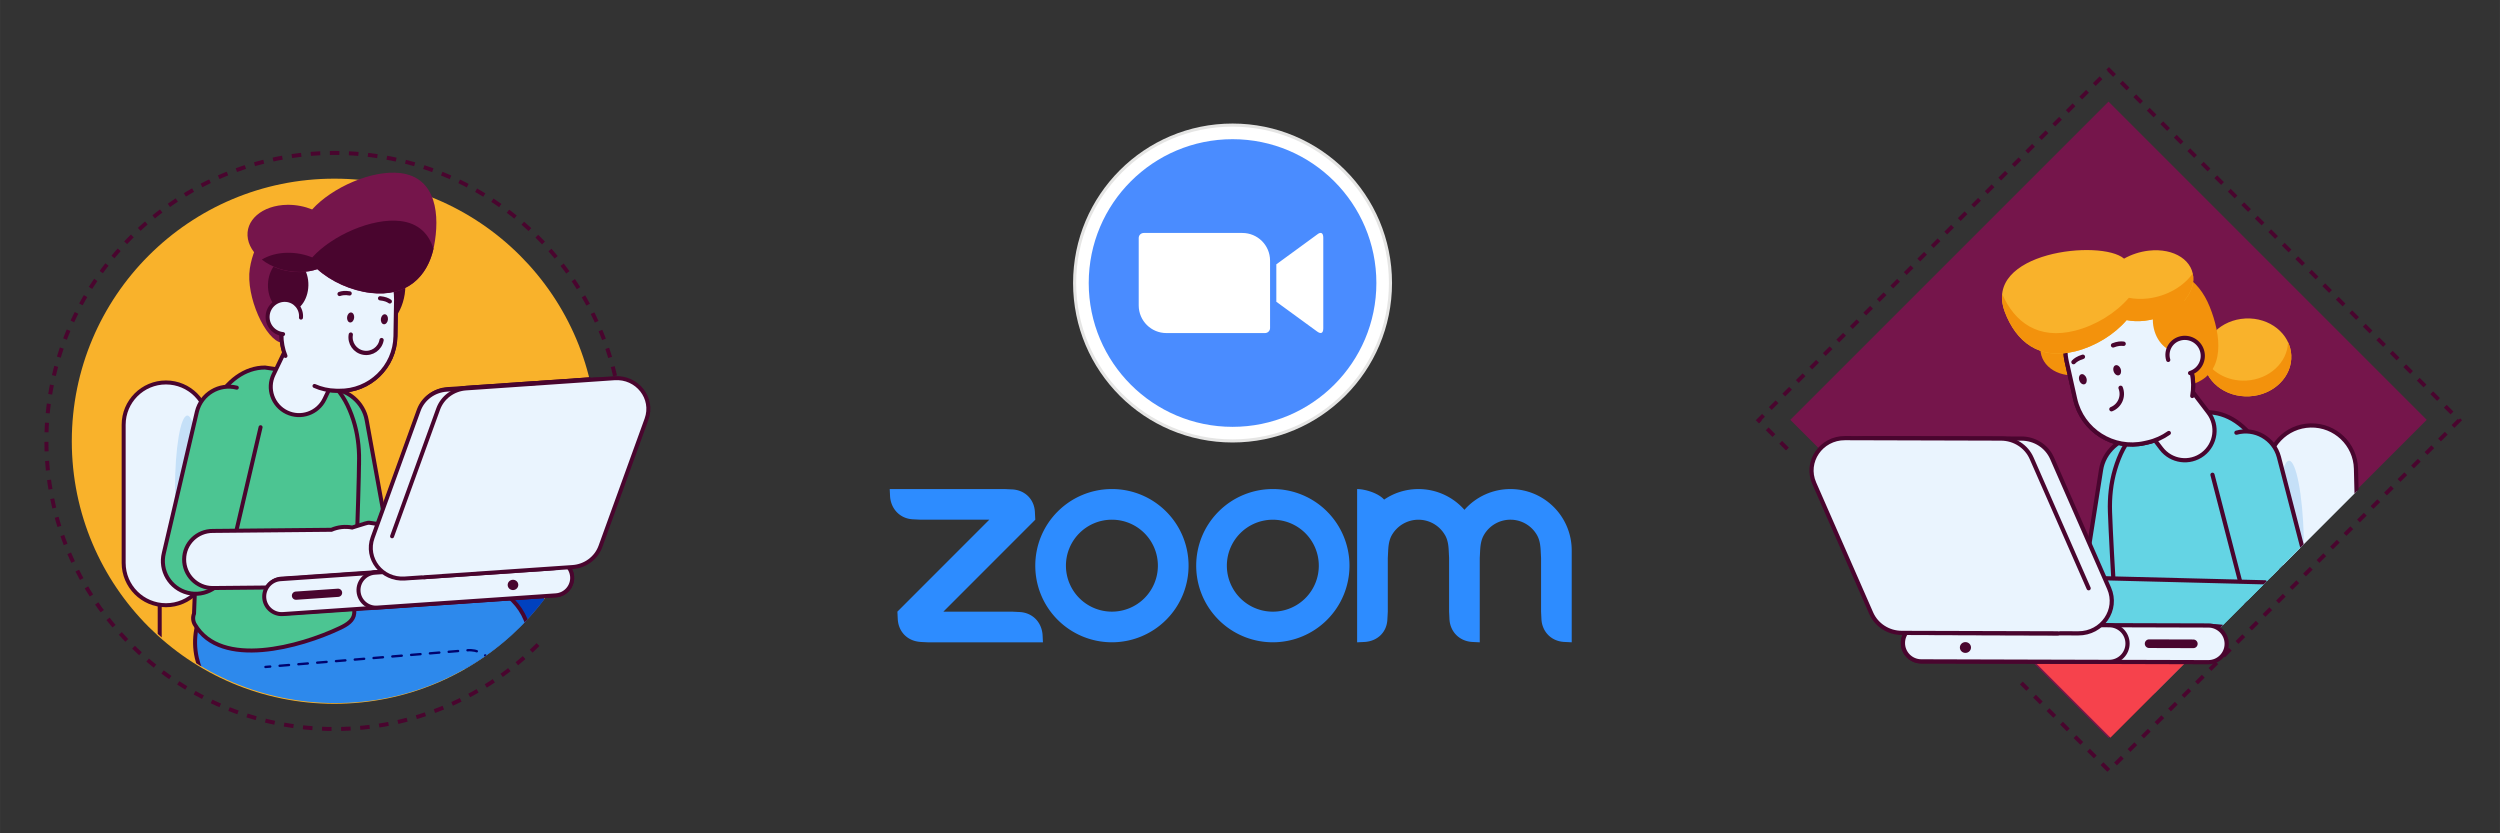 <?xml version="1.0" encoding="UTF-8" standalone="no"?>
<!-- Created with Inkscape (http://www.inkscape.org/) -->

<svg
   xmlns:dc="http://purl.org/dc/elements/1.1/"
   xmlns:cc="http://creativecommons.org/ns#"
   xmlns:rdf="http://www.w3.org/1999/02/22-rdf-syntax-ns#"
   xmlns:svg="http://www.w3.org/2000/svg"
   xmlns="http://www.w3.org/2000/svg"
   xmlns:xlink="http://www.w3.org/1999/xlink"
   xmlns:sodipodi="http://sodipodi.sourceforge.net/DTD/sodipodi-0.dtd"
   xmlns:inkscape="http://www.inkscape.org/namespaces/inkscape"
   width="450"
   height="150"
   viewBox="0 0 119.062 39.688"
   version="1.1"
   id="svg8"
   inkscape:version="0.92.5 (0.92.5+68)"
   sodipodi:docname="chamilo_zoom.svg">
  <rect x="0" y="0" width="119.062" height="39.688" fill="#333333" stroke="none"/>
  <defs
     id="defs2">
    <clipPath
       id="clipPath833"
       clipPathUnits="userSpaceOnUse">
      <path
         inkscape:connector-curvature="0"
         id="path831"
         d="M 0,500 H 500 V 0 H 0 Z" />
    </clipPath>
    <clipPath
       id="clipPath841"
       clipPathUnits="userSpaceOnUse">
      <path
         inkscape:connector-curvature="0"
         id="path839"
         d="M 157.456,362.691 H 372.058 V 148.088 H 157.456 Z" />
    </clipPath>
    <clipPath
       id="clipPath993"
       clipPathUnits="userSpaceOnUse">
      <path
         inkscape:connector-curvature="0"
         id="path991"
         d="M 162.644,404.89 263.393,239.455 364.144,404.89 Z" />
    </clipPath>
    <clipPath
       id="clipPath1151"
       clipPathUnits="userSpaceOnUse">
      <path
         inkscape:connector-curvature="0"
         id="path1149"
         d="M 0,500 H 500 V 0 H 0 Z" />
    </clipPath>
    <clipPath
       id="clipPath1235"
       clipPathUnits="userSpaceOnUse">
      <path
         inkscape:connector-curvature="0"
         id="path1233"
         d="m 294.645,161.428 85.147,-85.147 85.146,85.147 -85.146,85.146 z" />
    </clipPath>
    <clipPath
       id="clipPath1367"
       clipPathUnits="userSpaceOnUse">
      <path
         inkscape:connector-curvature="0"
         id="path1365"
         d="M 0,500 H 500 V 0 H 0 Z" />
    </clipPath>
    <clipPath
       id="clipPath1423"
       clipPathUnits="userSpaceOnUse">
      <path
         inkscape:connector-curvature="0"
         id="path1421"
         d="m 57.455,155.809 c 0,-38.801 31.454,-70.254 70.254,-70.254 v 0 c 38.801,0 70.254,31.453 70.254,70.254 v 0 c 0,38.8 -31.453,70.254 -70.254,70.254 v 0 c -38.8,0 -70.254,-31.454 -70.254,-70.254" />
    </clipPath>
    <clipPath
       id="clipPath1603"
       clipPathUnits="userSpaceOnUse">
      <path
         inkscape:connector-curvature="0"
         id="path1601"
         d="M 0,500 H 500 V 0 H 0 Z" />
    </clipPath>
    <clipPath
       id="clipPath1715"
       clipPathUnits="userSpaceOnUse">
      <path
         inkscape:connector-curvature="0"
         id="path1713"
         d="M 0,500 H 500 V 0 H 0 Z" />
    </clipPath>
    <circle
       r="261.9"
       cy="30.1"
       cx="-395.9"
       id="SVGID_1_" />
    <circle
       r="256.8"
       cy="30.1"
       cx="-395.9"
       id="SVGID_3_" />
    <circle
       r="236.2"
       cy="30.1"
       cx="-395.9"
       id="SVGID_5_" />
    <path
       d="M-324-0.6l66.8-48.8c5.8-4.8,10.3-3.6,10.3,5.1v148.8c0,9.9-5.5,8.7-10.3,5.1L-324,60.9V-0.6z M-550-43.9    V67.1c0.1,25.1,20.6,45.3,45.6,45.2h161.8c4.6,0,8.3-3.7,8.3-8.2V-6.9c-0.1-25.1-20.6-45.3-45.6-45.2h-161.8    C-546.3-52.1-550-48.4-550-43.9z"
       id="SVGID_7_" />
  </defs>
  <sodipodi:namedview
     id="base"
     pagecolor="#ffffff"
     bordercolor="#666666"
     borderopacity="1.0"
     inkscape:pageopacity="0.0"
     inkscape:pageshadow="2"
     inkscape:zoom="1.5564636"
     inkscape:cx="202.92439"
     inkscape:cy="-14.068948"
     inkscape:document-units="mm"
     inkscape:current-layer="layer1"
     showgrid="false"
     units="px"
     inkscape:window-width="1920"
     inkscape:window-height="1016"
     inkscape:window-x="0"
     inkscape:window-y="27"
     inkscape:window-maximized="1" />
  <g
     inkscape:label="Capa 1"
     inkscape:groupmode="layer"
     id="layer1"
     transform="translate(0,-257.312)">
    <g
       id="g3077"
       transform="translate(-17.91,203.621)">
      <g
         transform="matrix(0.178,0,0,-0.178,118.328,88.842)"
         id="g1225">
        <path
           inkscape:connector-curvature="0"
           id="path1227"
           style="fill:#75154b;fill-opacity:1;fill-rule:nonzero;stroke:none"
           d="M 0,0 -85.147,85.146 0,170.293 85.146,85.146 Z" />
      </g>
      <g
         transform="matrix(0.178,0,0,-0.178,50.814,102.403)"
         id="g1229">
        <g
           clip-path="url(#clipPath1235)"
           id="g1231">
          <g
             transform="translate(414.963,62.425)"
             id="g1237">
            <path
               inkscape:connector-curvature="0"
               id="path1239"
               style="fill:none;stroke:#49052e;stroke-width:1.124;stroke-linecap:butt;stroke-linejoin:miter;stroke-miterlimit:10;stroke-dasharray:none;stroke-opacity:1"
               d="M 0,0 5.477,0.131 C 14.859,0.355 22.284,8.144 22.06,17.527 L 21.407,44.768" />
          </g>
          <g
             transform="translate(434.851,97.321)"
             id="g1241">
            <path
               inkscape:connector-curvature="0"
               id="path1243"
               style="fill:#eaf4fe;fill-opacity:1;fill-rule:nonzero;stroke:none"
               d="m 0,0 v 0 c -6.557,-0.157 -11.999,5.031 -12.156,11.588 l -0.928,38.765 c -0.157,6.556 5.03,11.999 11.588,12.155 6.556,0.157 11.998,-5.03 12.155,-11.587 L 11.587,12.156 C 11.744,5.6 6.557,0.157 0,0" />
          </g>
          <g
             transform="translate(434.851,97.321)"
             id="g1245">
            <path
               inkscape:connector-curvature="0"
               id="path1247"
               style="fill:none;stroke:#49052e;stroke-width:1.124;stroke-linecap:butt;stroke-linejoin:miter;stroke-miterlimit:10;stroke-dasharray:none;stroke-opacity:1"
               d="m 0,0 v 0 c -6.557,-0.157 -11.999,5.031 -12.156,11.588 l -0.928,38.765 c -0.157,6.556 5.03,11.999 11.588,12.155 6.556,0.157 11.998,-5.03 12.155,-11.587 L 11.587,12.156 C 11.744,5.6 6.557,0.157 0,0 Z" />
          </g>
          <g
             transform="translate(428.572,109.132)"
             id="g1249">
            <path
               inkscape:connector-curvature="0"
               id="path1251"
               style="fill:#c5e0f8;fill-opacity:1;fill-rule:nonzero;stroke:none"
               d="M 0,0 C 1.91,0.046 3.238,9.321 2.966,20.717 2.693,32.112 0.923,41.313 -0.988,41.267 -2.899,41.222 -4.228,31.946 -3.954,20.551 -3.682,9.155 -1.911,-0.046 0,0" />
          </g>
          <g
             transform="translate(371.115,108.62)"
             id="g1253">
            <path
               inkscape:connector-curvature="0"
               id="path1255"
               style="fill:#64d4e4;fill-opacity:1;fill-rule:nonzero;stroke:none"
               d="m 0,0 6.175,39.297 c 0.714,4.851 5.084,8.824 9.791,8.902 0.173,0.003 0.34,-0.011 0.51,-0.018 1.991,1.819 4.34,3.066 7.083,3.566 0,0 2.513,-76.706 -8.76,-73.455 -1.999,0.576 -3.851,1.397 -4.053,3.396 0,0 -0.267,4.236 -0.622,10.118 C 9.23,-8.502 8.297,-8.683 7.349,-8.698 2.612,-8.775 -0.678,-4.882 0,0" />
          </g>
          <g
             transform="translate(371.115,108.62)"
             id="g1257">
            <path
               inkscape:connector-curvature="0"
               id="path1259"
               style="fill:none;stroke:#49052e;stroke-width:1.124;stroke-linecap:butt;stroke-linejoin:miter;stroke-miterlimit:10;stroke-dasharray:none;stroke-opacity:1"
               d="m 0,0 6.175,39.297 c 0.714,4.851 5.084,8.824 9.791,8.902 0.173,0.003 0.34,-0.011 0.51,-0.018 1.991,1.819 4.34,3.066 7.083,3.566 0,0 2.513,-76.706 -8.76,-73.455 -1.999,0.576 -3.851,1.397 -4.053,3.396 0,0 -0.267,4.236 -0.622,10.118 C 9.23,-8.502 8.297,-8.683 7.349,-8.698 2.612,-8.775 -0.678,-4.882 0,0 Z" />
          </g>
          <g
             transform="translate(379.685,136.717)"
             id="g1261">
            <path
               inkscape:connector-curvature="0"
               id="path1263"
               style="fill:#64d4e4;fill-opacity:1;fill-rule:nonzero;stroke:none"
               d="m 0,0 c -0.128,3.825 0.265,7.657 1.354,11.346 2.346,7.943 6.851,13.33 13.905,13.482 l 10.525,1.808 c 11.033,0.237 21.202,-13.88 19.689,-38.84 l 1.875,-29.738 c 0.423,-0.998 0.365,-2.115 -0.162,-3.065 -7.028,-12.671 -29.411,-6.979 -40.728,-1.936 -2.006,0.894 -3.864,2.008 -4.067,4.032 0,0 -2.055,32.814 -2.391,42.911" />
          </g>
          <g
             transform="translate(379.685,136.717)"
             id="g1265">
            <path
               inkscape:connector-curvature="0"
               id="path1267"
               style="fill:none;stroke:#49052e;stroke-width:1.124;stroke-linecap:butt;stroke-linejoin:miter;stroke-miterlimit:10;stroke-dasharray:none;stroke-opacity:1"
               d="m 0,0 c -0.128,3.825 0.265,7.657 1.354,11.346 2.346,7.943 6.851,13.33 13.905,13.482 l 10.525,1.808 c 11.033,0.237 21.202,-13.88 19.689,-38.84 l 1.875,-29.738 c 0.423,-0.998 0.365,-2.115 -0.162,-3.065 -7.028,-12.671 -29.411,-6.979 -40.728,-1.936 -2.006,0.894 -3.864,2.008 -4.067,4.032 0,0 -2.055,32.814 -2.391,42.911 z" />
          </g>
          <g
             transform="translate(413.511,157.893)"
             id="g1269">
            <path
               inkscape:connector-curvature="0"
               id="path1271"
               style="fill:#64d4e4;fill-opacity:1;fill-rule:nonzero;stroke:#49052e;stroke-width:1.124;stroke-linecap:round;stroke-linejoin:miter;stroke-miterlimit:10;stroke-dasharray:none;stroke-opacity:1"
               d="m 0,0 v 0 c 4.923,1.376 10.023,-1.525 11.356,-6.461 l 10.218,-39.427 c 1.367,-4.892 -1.49,-9.967 -6.383,-11.335 -4.892,-1.367 -9.967,1.491 -11.335,6.383 l -10.259,39.584" />
          </g>
          <g
             transform="translate(421.695,101.834)"
             id="g1273">
            <path
               inkscape:connector-curvature="0"
               id="path1275"
               style="fill:#64d4e4;fill-opacity:1;fill-rule:nonzero;stroke:#49052e;stroke-width:1.124;stroke-linecap:round;stroke-linejoin:miter;stroke-miterlimit:10;stroke-dasharray:none;stroke-opacity:1"
               d="m 0,0 -30.308,-0.435 c -0.884,-0.933 -1.967,-1.71 -3.22,-2.257 -4.492,-1.964 -9.639,-0.322 -12.234,3.649 l -2.74,0.178 -4.881,-1.074 c -1.694,-0.373 -3.37,0.698 -3.743,2.391 -0.372,1.694 0.698,3.369 2.393,3.742 l 3.922,0.864 c 0.569,0.421 0.079,0.632 0.834,0.612 l -0.14,0.408 c -0.239,0.068 -0.46,0.168 -0.668,0.284 l -3.719,-0.651 c -1.549,-0.272 -3.024,0.765 -3.296,2.313 -0.27,1.549 0.765,3.025 2.314,3.295 l 4.227,0.741 c -0.01,1.142 0.799,2.158 1.961,2.361 l 4.636,0.811 c 0.417,0.074 0.823,0.024 1.195,-0.108 0.033,-0.008 0.066,-0.008 0.098,-0.018 l 42.847,-1.085" />
          </g>
          <g
             transform="translate(415.911,188.445)"
             id="g1277">
            <path
               inkscape:connector-curvature="0"
               id="path1279"
               style="fill:#f9b22b;fill-opacity:1;fill-rule:nonzero;stroke:none"
               d="m 0,0 c 6.488,0.336 11.988,-4.054 12.285,-9.802 0.298,-5.749 -4.722,-10.681 -11.21,-11.016 -6.487,-0.336 -11.988,4.052 -12.285,9.801 C -11.507,-5.268 -6.488,-0.335 0,0" />
          </g>
          <g
             transform="translate(401.978,170.934)"
             id="g1281">
            <path
               inkscape:connector-curvature="0"
               id="path1283"
               style="fill:#f3920c;fill-opacity:1;fill-rule:nonzero;stroke:none"
               d="m 0,0 c -6.754,-2.307 -17.545,0.278 -23.581,4.981 -1.687,-1.168 -3.677,-2.044 -5.829,-2.458 -6.224,-1.193 -11.382,1.892 -11.52,6.891 -0.137,4.999 4.797,10.02 11.022,11.213 1.553,0.297 3.038,0.328 4.396,0.131 2.7,3.912 7.13,7.264 11.783,8.853 C -4.917,32.62 1.353,28.169 4.38,20.684 7.406,13.198 8.812,3.009 0,0" />
          </g>
          <g
             transform="translate(416.12,171.833)"
             id="g1285">
            <path
               inkscape:connector-curvature="0"
               id="path1287"
               style="fill:#f3920c;fill-opacity:1;fill-rule:nonzero;stroke:none"
               d="m 0,0 c -5.104,-0.264 -9.586,2.403 -11.415,6.35 -0.007,-0.25 -0.017,-0.5 -0.004,-0.754 0.297,-5.749 5.798,-10.138 12.285,-9.802 6.488,0.335 11.507,5.268 11.21,11.017 -0.062,1.225 -0.375,2.383 -0.87,3.453 C 11.049,4.844 6.202,0.321 0,0" />
          </g>
          <g
             transform="translate(370.358,166.9)"
             id="g1289">
            <path
               inkscape:connector-curvature="0"
               id="path1291"
               style="fill:#eaf4fe;fill-opacity:1;fill-rule:nonzero;stroke:none"
               d="m 0,0 -2.238,9.993 c -1.88,8.391 3.398,16.718 11.79,18.598 l 0.825,0.185 c 8.392,1.88 16.718,-3.399 18.598,-11.79 L 31.214,6.993 C 31.602,5.264 31.669,3.54 31.483,1.872 l 4.196,-5.505 c 2.657,-3.489 1.984,-8.471 -1.503,-11.128 -3.489,-2.658 -8.471,-1.984 -11.128,1.504 l -1.7,2.231 c -0.623,-0.227 -1.26,-0.43 -1.924,-0.578 L 18.599,-11.79 C 10.207,-13.67 1.88,-8.392 0,0" />
          </g>
          <g
             transform="translate(370.358,166.9)"
             id="g1293">
            <path
               inkscape:connector-curvature="0"
               id="path1295"
               style="fill:none;stroke:#49052e;stroke-width:1.124;stroke-linecap:butt;stroke-linejoin:miter;stroke-miterlimit:10;stroke-dasharray:none;stroke-opacity:1"
               d="m 0,0 -2.238,9.993 c -1.88,8.391 3.398,16.718 11.79,18.598 l 0.825,0.185 c 8.392,1.88 16.718,-3.399 18.598,-11.79 L 31.214,6.993 C 31.602,5.264 31.669,3.54 31.483,1.872 l 4.196,-5.505 c 2.657,-3.489 1.984,-8.471 -1.503,-11.128 -3.489,-2.658 -8.471,-1.984 -11.128,1.504 l -1.7,2.231 c -0.623,-0.227 -1.26,-0.43 -1.924,-0.578 L 18.599,-11.79 C 10.207,-13.67 1.88,-8.392 0,0 Z" />
          </g>
          <g
             transform="translate(395.429,157.815)"
             id="g1297">
            <path
               inkscape:connector-curvature="0"
               id="path1299"
               style="fill:#eaf4fe;fill-opacity:1;fill-rule:nonzero;stroke:#49052e;stroke-width:1.124;stroke-linecap:round;stroke-linejoin:miter;stroke-miterlimit:10;stroke-dasharray:none;stroke-opacity:1"
               d="M 0,0 C -1.646,-1.176 -3.549,-2.049 -5.646,-2.519 L -5.853,-2.565 -6.06,-2.611 -6.266,-2.657 -6.472,-2.704 c -2.098,-0.47 -4.192,-0.492 -6.181,-0.131 -1.991,0.362 -3.877,1.107 -5.56,2.175 -1.683,1.066 -3.162,2.454 -4.338,4.099 -1.177,1.646 -2.049,3.549 -2.519,5.647 l -0.56,2.498 -0.559,2.498 -0.56,2.499 -0.56,2.498 c -0.47,2.098 -0.493,4.192 -0.13,6.182 0.361,1.99 1.107,3.876 2.173,5.558 1.067,1.683 2.454,3.162 4.1,4.339 1.645,1.176 3.549,2.049 5.647,2.519 l 0.206,0.046 0.207,0.047 0.207,0.045 0.206,0.046 c 2.097,0.471 4.191,0.493 6.181,0.132 1.991,-0.362 3.876,-1.107 5.559,-2.175 1.683,-1.066 3.162,-2.454 4.339,-4.099 1.176,-1.646 2.049,-3.549 2.518,-5.647 l 0.561,-2.499 0.559,-2.498 0.56,-2.498 0.56,-2.498 c 0.469,-2.098 0.492,-4.191 0.13,-6.182" />
          </g>
          <g
             transform="translate(383.449,204.463)"
             id="g1301">
            <path
               inkscape:connector-curvature="0"
               id="path1303"
               style="fill:#f9b22b;fill-opacity:1;fill-rule:nonzero;stroke:none"
               d="m 0,0 c 1.943,1.09 4.192,1.857 6.575,2.133 6.895,0.797 12.243,-2.757 11.946,-7.937 -0.298,-5.18 -6.129,-10.026 -13.024,-10.823 -1.719,-0.199 -3.342,-0.127 -4.805,0.173 -3.295,-3.857 -8.425,-7.014 -13.642,-8.33 -9.878,-2.493 -15.982,2.67 -18.946,10.507 C -37.979,1.802 -6.161,5.289 0,0" />
          </g>
          <g
             transform="translate(391.414,185.772)"
             id="g1305">
            <path
               inkscape:connector-curvature="0"
               id="path1307"
               style="fill:#f3920c;fill-opacity:1;fill-rule:nonzero;stroke:none"
               d="m 0,0 c 0.943,-4.094 4.186,-6.842 7.24,-6.138 3.056,0.705 4.767,4.595 3.823,8.69 C 10.118,6.646 6.876,9.394 3.821,8.689 0.767,7.984 -0.944,4.095 0,0" />
          </g>
          <g
             transform="translate(395.271,177.365)"
             id="g1309">
            <path
               inkscape:connector-curvature="0"
               id="path1311"
               style="fill:#eaf4fe;fill-opacity:1;fill-rule:nonzero;stroke:#49052e;stroke-width:1.124;stroke-linecap:round;stroke-linejoin:miter;stroke-miterlimit:10;stroke-dasharray:none;stroke-opacity:1"
               d="M 0,0 C -0.739,2.403 0.611,4.95 3.016,5.687 5.558,6.469 8.252,5.042 9.033,2.501 9.815,-0.041 8.389,-2.735 5.848,-3.518" />
          </g>
          <g
             transform="translate(373.373,172.509)"
             id="g1313">
            <path
               inkscape:connector-curvature="0"
               id="path1315"
               style="fill:#49052e;fill-opacity:1;fill-rule:nonzero;stroke:none"
               d="m 0,0 c 0.25,-0.738 0.03,-1.48 -0.49,-1.657 -0.522,-0.177 -1.148,0.278 -1.398,1.016 -0.251,0.739 -0.031,1.481 0.49,1.658 C -0.877,1.193 -0.251,0.738 0,0" />
          </g>
          <g
             transform="translate(369.935,176.784)"
             id="g1317">
            <path
               inkscape:connector-curvature="0"
               id="path1319"
               style="fill:none;stroke:#49052e;stroke-width:1.191;stroke-linecap:round;stroke-linejoin:miter;stroke-miterlimit:10;stroke-dasharray:none;stroke-opacity:1"
               d="M 0,0 C 0.459,0.508 1.214,1.019 2.489,1.414" />
          </g>
          <g
             transform="translate(382.559,174.914)"
             id="g1321">
            <path
               inkscape:connector-curvature="0"
               id="path1323"
               style="fill:#49052e;fill-opacity:1;fill-rule:nonzero;stroke:none"
               d="m 0,0 c 0.25,-0.739 0.031,-1.48 -0.49,-1.657 -0.522,-0.178 -1.147,0.278 -1.398,1.016 -0.251,0.739 -0.031,1.48 0.491,1.657 C -0.877,1.193 -0.251,0.738 0,0" />
          </g>
          <g
             transform="translate(383.321,181.686)"
             id="g1325">
            <path
               inkscape:connector-curvature="0"
               id="path1327"
               style="fill:none;stroke:#49052e;stroke-width:1.191;stroke-linecap:round;stroke-linejoin:miter;stroke-miterlimit:10;stroke-dasharray:none;stroke-opacity:1"
               d="M 0,0 C -0.697,0.097 -1.617,0.051 -2.798,-0.421" />
          </g>
          <g
             transform="translate(382.534,169.887)"
             id="g1329">
            <path
               inkscape:connector-curvature="0"
               id="path1331"
               style="fill:none;stroke:#49052e;stroke-width:1.191;stroke-linecap:round;stroke-linejoin:miter;stroke-miterlimit:10;stroke-dasharray:none;stroke-opacity:1"
               d="M 0,0 C 0.898,-2.251 -0.197,-4.805 -2.449,-5.703" />
          </g>
          <g
             transform="translate(389.812,193.805)"
             id="g1333">
            <path
               inkscape:connector-curvature="0"
               id="path1335"
               style="fill:#f3920c;fill-opacity:1;fill-rule:nonzero;stroke:none"
               d="m 0,0 c -1.815,-0.21 -3.529,-0.134 -5.075,0.183 -3.481,-4.075 -8.9,-7.409 -14.41,-8.799 -9.871,-2.492 -16.17,2.26 -19.473,9.789 -0.153,-1.455 0.038,-3.045 0.699,-4.792 2.965,-7.837 9.069,-13 18.947,-10.507 5.216,1.316 10.347,4.474 13.642,8.33 1.463,-0.3 3.086,-0.372 4.805,-0.173 C 6.029,-5.172 11.86,-0.326 12.158,4.854 12.195,5.5 12.145,6.12 12.014,6.71 9.636,3.276 5.098,0.589 0,0" />
          </g>
          <g
             transform="translate(400.981,103.414)"
             id="g1337">
            <path
               inkscape:connector-curvature="0"
               id="path1339"
               style="fill:#49052e;fill-opacity:1;fill-rule:nonzero;stroke:none"
               d="m 0,0 c -5.664,3.625 -12.582,3.674 -18.135,0.749 l -34.134,15.55 c -7.477,3.525 -16.396,0.321 -19.92,-7.156 -1.864,-3.952 -1.832,-8.298 -0.299,-12.046 l 2.092,-41.161 c 0.024,-0.879 0.172,-1.725 0.419,-2.528 -0.294,-0.291 -0.567,-0.609 -0.788,-0.984 l -11.937,-20.345 -1.468,-1.001 c -2.597,-1.769 -3.267,-5.308 -1.498,-7.904 l 0.179,-0.262 2.399,1.635 27.513,16.519 c 2.626,1.578 2.673,5.339 0.881,8.092 1.871,1.671 3.081,4.074 3.15,6.78 l 3.002,25.771 31.177,-14.203 c 4.254,-2.005 8.971,-1.827 12.899,0.071 3.959,1.204 7.53,3.759 9.935,7.517 C 10.835,-16.519 8.387,-5.367 0,0" />
          </g>
          <g
             transform="translate(329.789,40.79)"
             id="g1341">
            <path
               inkscape:connector-curvature="0"
               id="path1343"
               style="fill:#ec2e27;fill-opacity:1;fill-rule:nonzero;stroke:none"
               d="m 0,0 -38.727,-17.875 c -0.952,-0.505 -1.604,-2.084 -1.605,-3.887 l 42.75,-0.611 c 5.397,-0.077 8.146,8.22 4.391,13.252 z" />
          </g>
          <g
             transform="translate(289.457,19.028)"
             id="g1345">
            <path
               inkscape:connector-curvature="0"
               id="path1347"
               style="fill:none;stroke:#000763;stroke-width:1.393;stroke-linecap:round;stroke-linejoin:miter;stroke-miterlimit:10;stroke-dasharray:none;stroke-opacity:1"
               d="m 0,0 42.75,-0.611 c 5.397,-0.077 8.146,8.219 4.391,13.252" />
          </g>
          <g
             transform="translate(313.015,27.725)"
             id="g1349">
            <path
               inkscape:connector-curvature="0"
               id="path1351"
               style="fill:none;stroke:#000763;stroke-width:1.281;stroke-linecap:round;stroke-linejoin:round;stroke-miterlimit:10;stroke-dasharray:none;stroke-opacity:1"
               d="m 0,0 -4.852,4.729 1.811,-8.1 -4.465,5.229" />
          </g>
          <g
             transform="translate(410.892,105.747)"
             id="g1353">
            <path
               inkscape:connector-curvature="0"
               id="path1355"
               style="fill:#f6424c;fill-opacity:1;fill-rule:nonzero;stroke:none"
               d="m 0,0 c -7.285,1.443 -14.418,-1.296 -18.947,-6.543 l -41.366,2.227 c -9.109,0.61 -16.988,-6.281 -17.597,-15.39 -0.013,-0.194 -0.003,-0.384 -0.01,-0.577 l -16.598,-43.556 c -2.099,-5.127 0.183,-11.001 5.195,-13.364 5.201,-2.452 11.406,-0.225 13.858,4.976 l 20.27,34.53 50.439,-2.715 c 5.183,-0.347 9.961,1.738 13.235,5.273 3.585,2.834 6.226,6.901 7.184,11.735 C 17.801,-12.616 10.788,-2.138 0,0" />
          </g>
          <g
             transform="translate(410.892,105.747)"
             id="g1357">
            <path
               inkscape:connector-curvature="0"
               id="path1359"
               style="fill:none;stroke:#49052e;stroke-width:1.124;stroke-linecap:butt;stroke-linejoin:miter;stroke-miterlimit:10;stroke-dasharray:none;stroke-opacity:1"
               d="m 0,0 c -7.285,1.443 -14.418,-1.296 -18.947,-6.543 l -41.366,2.227 c -9.109,0.61 -16.988,-6.281 -17.597,-15.39 -0.013,-0.194 -0.003,-0.384 -0.01,-0.577 l -16.598,-43.556 c -2.099,-5.127 0.183,-11.001 5.195,-13.364 5.201,-2.452 11.406,-0.225 13.858,4.976 l 20.27,34.53 50.439,-2.715 c 5.183,-0.347 9.961,1.738 13.235,5.273 3.585,2.834 6.226,6.901 7.184,11.735 C 17.801,-12.616 10.788,-2.138 0,0 Z" />
          </g>
        </g>
      </g>
      <g
         transform="matrix(0.178,0,0,-0.178,103.036,75.077)"
         id="g1369">
        <path
           inkscape:connector-curvature="0"
           id="path1371"
           style="fill:none;stroke:#49052e;stroke-width:1.071;stroke-linecap:butt;stroke-linejoin:miter;stroke-miterlimit:10;stroke-dasharray:2.554;stroke-dashoffset:0;stroke-opacity:1"
           d="M 0,0 -7.711,7.711 15.723,31.145 39.156,54.577 62.589,78.011 86.022,101.444 109.455,78.011 132.889,54.577 156.322,31.145 179.755,7.711 156.322,-15.723 132.889,-39.155 109.455,-62.589 86.022,-86.022 62.589,-62.589" />
      </g>
      <g
         transform="matrix(0.178,0,0,-0.178,109.409,85.189)"
         id="g1373">
        <path
           inkscape:connector-curvature="0"
           id="path1375"
           style="fill:#eaf4fe;fill-opacity:1;fill-rule:nonzero;stroke:none"
           d="m 0,0 76.803,-0.216 c 2.711,-0.008 4.915,2.184 4.923,4.896 0.007,2.711 -2.185,4.915 -4.896,4.923 L 0.028,9.818 C -2.684,9.826 -4.888,7.634 -4.896,4.923 -4.903,2.211 -2.711,0.007 0,0" />
      </g>
      <g
         transform="matrix(0.178,0,0,-0.178,109.409,85.189)"
         id="g1377">
        <path
           inkscape:connector-curvature="0"
           id="path1379"
           style="fill:none;stroke:#49052e;stroke-width:1.124;stroke-linecap:butt;stroke-linejoin:miter;stroke-miterlimit:10;stroke-dasharray:none;stroke-opacity:1"
           d="m 0,0 76.803,-0.216 c 2.711,-0.008 4.915,2.184 4.923,4.896 0.007,2.711 -2.185,4.915 -4.896,4.923 L 0.028,9.818 C -2.684,9.826 -4.888,7.634 -4.896,4.923 -4.903,2.211 -2.711,0.007 0,0 Z" />
      </g>
      <g
         transform="matrix(0.178,0,0,-0.178,109.409,85.189)"
         id="g1381">
        <path
           inkscape:connector-curvature="0"
           id="path1383"
           style="fill:#eaf4fe;fill-opacity:1;fill-rule:nonzero;stroke:none"
           d="m 0,0 50.274,-0.142 c 2.712,-0.007 4.916,2.185 4.924,4.896 0.007,2.711 -2.184,4.916 -4.895,4.923 L 0.028,9.818 C -2.684,9.826 -4.888,7.634 -4.896,4.923 -4.903,2.211 -2.711,0.007 0,0" />
      </g>
      <g
         transform="matrix(0.178,0,0,-0.178,109.409,85.189)"
         id="g1385">
        <path
           inkscape:connector-curvature="0"
           id="path1387"
           style="fill:none;stroke:#49052e;stroke-width:1.124;stroke-linecap:butt;stroke-linejoin:miter;stroke-miterlimit:10;stroke-dasharray:none;stroke-opacity:1"
           d="m 0,0 50.274,-0.142 c 2.712,-0.007 4.916,2.185 4.924,4.896 0.007,2.711 -2.184,4.916 -4.895,4.923 L 0.028,9.818 C -2.684,9.826 -4.888,7.634 -4.896,4.923 -4.903,2.211 -2.711,0.007 0,0 Z" />
      </g>
      <g
         transform="matrix(0.178,0,0,-0.178,120.261,84.553)"
         id="g1389">
        <path
           inkscape:connector-curvature="0"
           id="path1391"
           style="fill:#49052e;fill-opacity:1;fill-rule:nonzero;stroke:none"
           d="m 0,0 11.833,-0.033 c 0.638,-0.002 1.156,0.513 1.158,1.152 0.002,0.638 -0.513,1.156 -1.152,1.158 L 0.007,2.311 C -0.632,2.313 -1.15,1.797 -1.152,1.159 -1.154,0.521 -0.638,0.002 0,0" />
      </g>
      <g
         transform="matrix(0.178,0,0,-0.178,109.457,83.834)"
         id="g1393">
        <path
           inkscape:connector-curvature="0"
           id="path1395"
           style="fill:#eaf4fe;fill-opacity:1;fill-rule:nonzero;stroke:none"
           d="m 0,0 41.767,-0.117 c 6.404,-0.019 10.739,6.334 8.228,12.059 L 34.741,46.73 c -1.397,3.188 -4.615,5.26 -8.18,5.27 l -41.766,0.117 c -6.404,0.018 -10.739,-6.335 -8.229,-12.059 L -8.18,5.27 C -6.782,2.082 -3.565,0.01 0,0" />
      </g>
      <g
         transform="matrix(0.178,0,0,-0.178,109.457,83.834)"
         id="g1397">
        <path
           inkscape:connector-curvature="0"
           id="path1399"
           style="fill:none;stroke:#49052e;stroke-width:1.124;stroke-linecap:butt;stroke-linejoin:miter;stroke-miterlimit:10;stroke-dasharray:none;stroke-opacity:1"
           d="m 0,0 41.767,-0.117 c 6.404,-0.019 10.739,6.334 8.228,12.059 L 34.741,46.73 c -1.397,3.188 -4.615,5.26 -8.18,5.27 l -41.766,0.117 c -6.404,0.018 -10.739,-6.335 -8.229,-12.059 L -8.18,5.27 C -6.782,2.082 -3.565,0.01 0,0 Z" />
      </g>
      <g
         transform="matrix(0.178,0,0,-0.178,117.382,81.708)"
         id="g1401">
        <path
           inkscape:connector-curvature="0"
           id="path1403"
           style="fill:#eaf4fe;fill-opacity:1;fill-rule:nonzero;stroke:#49052e;stroke-width:1.124;stroke-linecap:round;stroke-linejoin:miter;stroke-miterlimit:10;stroke-dasharray:none;stroke-opacity:1"
           d="m 0,0 -15.254,34.788 c -1.397,3.188 -4.614,5.26 -8.18,5.271 L -65.2,40.176 c -6.404,0.017 -10.739,-6.335 -8.229,-12.061 l 15.254,-34.787 c 1.399,-3.187 4.615,-5.26 8.181,-5.27 l 41.765,-0.118" />
      </g>
      <g
         transform="matrix(0.178,0,0,-0.178,111.249,84.528)"
         id="g1405">
        <path
           inkscape:connector-curvature="0"
           id="path1407"
           style="fill:#49052e;fill-opacity:1;fill-rule:nonzero;stroke:none"
           d="M 0,0 C -0.003,-0.799 0.662,-1.449 1.484,-1.451 2.307,-1.453 2.975,-0.808 2.978,-0.009 2.979,0.79 2.314,1.439 1.492,1.441 0.67,1.444 0.002,0.799 0,0" />
      </g>
    </g>
    <g
       id="g3193"
       transform="translate(-57.576,203.621)">
      <g
         transform="matrix(0.178,0,0,-0.178,83.199,84.388)"
         id="g1409">
        <path
           inkscape:connector-curvature="0"
           id="path1411"
           style="fill:none;stroke:#49052e;stroke-width:1.071;stroke-linecap:butt;stroke-linejoin:miter;stroke-miterlimit:10;stroke-dasharray:2.554;stroke-dashoffset:0;stroke-opacity:1"
           d="m 0,0 c -13.955,-13.955 -33.222,-22.598 -54.47,-22.598 -21.248,0 -40.514,8.643 -54.469,22.598 -13.955,13.955 -22.598,33.222 -22.598,54.47 0,21.247 8.643,40.513 22.598,54.468 13.955,13.956 33.221,22.598 54.469,22.598 21.248,0 40.515,-8.642 54.47,-22.598 C 13.955,94.983 22.598,75.717 22.598,54.47" />
      </g>
      <g
         transform="matrix(0.178,0,0,-0.178,86.005,74.705)"
         id="g1413">
        <path
           inkscape:connector-curvature="0"
           id="path1415"
           style="fill:#f9b22b;fill-opacity:1;fill-rule:nonzero;stroke:none"
           d="m 0,0 c 0,-38.801 -31.453,-70.254 -70.254,-70.254 -38.8,0 -70.254,31.453 -70.254,70.254 0,38.8 31.454,70.254 70.254,70.254 C -31.453,70.254 0,38.8 0,0" />
      </g>
      <g
         transform="matrix(0.178,0,0,-0.178,50.814,102.403)"
         id="g1417">
        <g
           clip-path="url(#clipPath1423)"
           id="g1419">
          <g
             transform="translate(102.137,78.928)"
             id="g1425">
            <path
               inkscape:connector-curvature="0"
               id="path1427"
               style="fill:none;stroke:#49052e;stroke-width:1.071;stroke-linecap:butt;stroke-linejoin:miter;stroke-miterlimit:10;stroke-dasharray:none;stroke-opacity:1"
               d="m 0,0 h -5.222 c -8.947,0 -16.2,7.253 -16.2,16.2 v 25.975" />
          </g>
          <g
             transform="translate(82.389,111.731)"
             id="g1429">
            <path
               inkscape:connector-curvature="0"
               id="path1431"
               style="fill:#eaf4fe;fill-opacity:1;fill-rule:nonzero;stroke:none"
               d="m 0,0 v 0 c 6.252,0 11.32,5.068 11.32,11.319 v 36.964 c 0,6.252 -5.068,11.32 -11.32,11.32 -6.252,0 -11.32,-5.068 -11.32,-11.32 V 11.319 C -11.32,5.068 -6.252,0 0,0" />
          </g>
          <g
             transform="translate(82.389,111.731)"
             id="g1433">
            <path
               inkscape:connector-curvature="0"
               id="path1435"
               style="fill:none;stroke:#49052e;stroke-width:1.071;stroke-linecap:butt;stroke-linejoin:miter;stroke-miterlimit:10;stroke-dasharray:none;stroke-opacity:1"
               d="m 0,0 v 0 c 6.252,0 11.32,5.068 11.32,11.319 v 36.964 c 0,6.252 -5.068,11.32 -11.32,11.32 -6.252,0 -11.32,-5.068 -11.32,-11.32 V 11.319 C -11.32,5.068 -6.252,0 0,0 Z" />
          </g>
          <g
             transform="translate(88.103,123.129)"
             id="g1437">
            <path
               inkscape:connector-curvature="0"
               id="path1439"
               style="fill:#c5e0f8;fill-opacity:1;fill-rule:nonzero;stroke:none"
               d="m 0,0 c -1.822,0 -3.3,8.809 -3.3,19.674 0,10.866 1.478,19.675 3.3,19.675 1.822,0 3.299,-8.809 3.299,-19.675 C 3.299,8.809 1.822,0 0,0" />
          </g>
          <g
             transform="translate(183.114,128.669)"
             id="g1441">
            <path
               inkscape:connector-curvature="0"
               id="path1443"
               style="fill:#0041bf;fill-opacity:1;fill-rule:nonzero;stroke:none"
               d="M 0,0 H -0.001 C -3.53,7.045 -12.104,9.895 -19.148,6.365 L -51.322,-9.232 c -5.359,2.661 -11.951,2.456 -17.266,-1.127 -7.87,-5.308 -9.948,-15.99 -4.641,-23.861 2.378,-3.526 5.838,-5.88 9.639,-6.936 3.787,-1.72 8.286,-1.782 12.295,0.226 l 29.386,14.247 3.449,-24.491 c 0.246,-4.957 4.465,-8.775 9.422,-8.529 4.776,0.237 8.53,4.174 8.541,8.956 l 1.056,39.274 C 1.934,-7.866 1.864,-3.723 0,0" />
          </g>
          <g
             transform="translate(183.799,60.254)"
             id="g1445">
            <path
               inkscape:connector-curvature="0"
               id="path1447"
               style="fill:#ec2e27;fill-opacity:1;fill-rule:nonzero;stroke:none"
               d="m 0,0 37.313,-16.151 c 0.919,-0.459 1.578,-1.95 1.62,-3.667 l -40.726,-1.559 c -5.143,-0.196 -7.951,7.648 -4.486,12.528 z" />
          </g>
          <g
             transform="translate(222.731,40.435)"
             id="g1449">
            <path
               inkscape:connector-curvature="0"
               id="path1451"
               style="fill:none;stroke:#000763;stroke-width:1.328;stroke-linecap:round;stroke-linejoin:miter;stroke-miterlimit:10;stroke-dasharray:none;stroke-opacity:1"
               d="m 0,0 -40.726,-1.559 c -5.142,-0.196 -7.951,7.648 -4.486,12.529" />
          </g>
          <g
             transform="translate(210.589,40.492)"
             id="g1453">
            <path
               inkscape:connector-curvature="0"
               id="path1455"
               style="fill:#000763;fill-opacity:1;fill-rule:nonzero;stroke:none"
               d="m 0,0 12.225,-0.253 0.009,0.469 C 12.312,3.93 9.362,7.004 5.648,7.08 2.611,7.143 0.098,4.731 0.035,1.694 Z" />
          </g>
          <g
             transform="translate(200.083,48.185)"
             id="g1457">
            <path
               inkscape:connector-curvature="0"
               id="path1459"
               style="fill:none;stroke:#000763;stroke-width:1.221;stroke-linecap:round;stroke-linejoin:round;stroke-miterlimit:10;stroke-dasharray:none;stroke-opacity:1"
               d="M 0,0 4.516,4.618 2.975,-3.143 7.11,1.943" />
          </g>
          <g
             transform="translate(196.558,61.625)"
             id="g1461">
            <path
               inkscape:connector-curvature="0"
               id="path1463"
               style="fill:#2d89ec;fill-opacity:1;fill-rule:nonzero;stroke:none"
               d="m 0,0 -16.811,41.13 c -0.01,0.183 -0.005,0.364 -0.022,0.549 -0.788,8.667 -8.454,15.053 -17.121,14.265 l -39.369,-3.066 c -4.437,4.897 -11.297,7.345 -18.206,5.803 -10.233,-2.284 -16.676,-12.429 -14.393,-22.66 1.024,-4.586 3.633,-8.401 7.114,-11.02 3.201,-3.294 7.802,-5.172 12.733,-4.724 l 48.006,3.739 20.103,-32.444 c 2.456,-4.9 8.42,-6.883 13.321,-4.426 C 0.077,-10.487 2.118,-4.838 0,0" />
          </g>
          <g
             transform="translate(196.558,61.625)"
             id="g1465">
            <path
               inkscape:connector-curvature="0"
               id="path1467"
               style="fill:none;stroke:#49052e;stroke-width:1.071;stroke-linecap:butt;stroke-linejoin:miter;stroke-miterlimit:10;stroke-dasharray:none;stroke-opacity:1"
               d="m 0,0 -16.811,41.13 c -0.01,0.183 -0.005,0.364 -0.022,0.549 -0.788,8.667 -8.454,15.053 -17.121,14.265 l -39.369,-3.066 c -4.437,4.897 -11.297,7.345 -18.206,5.803 -10.233,-2.284 -16.676,-12.429 -14.393,-22.66 1.024,-4.586 3.633,-8.401 7.114,-11.02 3.201,-3.294 7.802,-5.172 12.733,-4.724 l 48.006,3.739 20.103,-32.444 c 2.456,-4.9 8.42,-6.883 13.321,-4.426 C 0.077,-10.487 2.118,-4.838 0,0 Z" />
          </g>
          <g
             transform="translate(109.01,95.213)"
             id="g1469">
            <path
               inkscape:connector-curvature="0"
               id="path1471"
               style="fill:none;stroke:#00036f;stroke-width:0.638;stroke-linecap:round;stroke-linejoin:miter;stroke-miterlimit:10;stroke-dasharray:none;stroke-opacity:1"
               d="M 0,0 1.272,0.105" />
          </g>
          <g
             transform="translate(112.796,95.526)"
             id="g1473">
            <path
               inkscape:connector-curvature="0"
               id="path1475"
               style="fill:none;stroke:#00036f;stroke-width:0.638;stroke-linecap:round;stroke-linejoin:miter;stroke-miterlimit:10;stroke-dasharray:2.522, 2.522;stroke-dashoffset:0;stroke-opacity:1"
               d="m 0,0 50.142,4.147 c 2.825,0.284 5.535,-1.191 6.834,-3.715 l 16.536,-37.581" />
          </g>
          <g
             transform="translate(186.815,57.223)"
             id="g1477">
            <path
               inkscape:connector-curvature="0"
               id="path1479"
               style="fill:none;stroke:#00036f;stroke-width:0.638;stroke-linecap:round;stroke-linejoin:miter;stroke-miterlimit:10;stroke-dasharray:none;stroke-opacity:1"
               d="M 0,0 0.514,-1.169" />
          </g>
          <g
             transform="translate(142.869,123.951)"
             id="g1481">
            <path
               inkscape:connector-curvature="0"
               id="path1483"
               style="fill:#4cc592;fill-opacity:1;fill-rule:nonzero;stroke:none"
               d="m 0,0 -6.78,37.309 c -0.792,4.607 -5.047,8.294 -9.534,8.259 -0.165,-10e-4 -0.325,-0.017 -0.486,-0.029 -1.939,1.69 -4.207,2.823 -6.831,3.238 0,0 13.965,-62.429 14.17,-56.817 0.858,-0.273 1.752,-0.423 2.656,-0.416 C -2.289,-8.423 0.757,-4.637 0,0" />
          </g>
          <g
             transform="translate(142.869,123.951)"
             id="g1485">
            <path
               inkscape:connector-curvature="0"
               id="path1487"
               style="fill:none;stroke:#49052e;stroke-width:1.071;stroke-linecap:butt;stroke-linejoin:miter;stroke-miterlimit:10;stroke-dasharray:none;stroke-opacity:1"
               d="m 0,0 -6.78,37.309 c -0.792,4.607 -5.047,8.294 -9.534,8.259 -0.165,-10e-4 -0.325,-0.017 -0.486,-0.029 -1.939,1.69 -4.207,2.823 -6.831,3.238 0,0 13.965,-62.429 14.17,-56.817 0.858,-0.273 1.752,-0.423 2.656,-0.416 C -2.289,-8.423 0.757,-4.637 0,0 Z" />
          </g>
          <g
             transform="translate(134.061,150.531)"
             id="g1489">
            <path
               inkscape:connector-curvature="0"
               id="path1491"
               style="fill:#4cc592;fill-opacity:1;fill-rule:nonzero;stroke:none"
               d="m 0,0 c 0.034,3.648 -0.427,7.291 -1.55,10.782 -2.417,7.516 -6.832,12.546 -13.557,12.53 l -10.073,1.483 c -10.519,-0.024 -19.887,-13.71 -17.877,-37.463 l -1.107,-28.382 c -0.381,-0.961 -0.3,-2.022 0.225,-2.916 6.985,-11.915 28.186,-5.981 38.855,-0.917 1.892,0.898 3.638,2.003 3.785,3.936 0,0 1.209,31.318 1.299,40.947" />
          </g>
          <g
             transform="translate(134.061,150.531)"
             id="g1493">
            <path
               inkscape:connector-curvature="0"
               id="path1495"
               style="fill:none;stroke:#49052e;stroke-width:1.071;stroke-linecap:butt;stroke-linejoin:miter;stroke-miterlimit:10;stroke-dasharray:none;stroke-opacity:1"
               d="m 0,0 c 0.034,3.648 -0.427,7.291 -1.55,10.782 -2.417,7.516 -6.832,12.546 -13.557,12.53 l -10.073,1.483 c -10.519,-0.024 -19.887,-13.71 -17.877,-37.463 l -1.107,-28.382 c -0.381,-0.961 -0.3,-2.022 0.225,-2.916 6.985,-11.915 28.186,-5.981 38.855,-0.917 1.892,0.898 3.638,2.003 3.785,3.936 0,0 1.209,31.318 1.299,40.947 z" />
          </g>
          <g
             transform="translate(101.343,169.94)"
             id="g1497">
            <path
               inkscape:connector-curvature="0"
               id="path1499"
               style="fill:#4cc592;fill-opacity:1;fill-rule:nonzero;stroke:#49052e;stroke-width:1.071;stroke-linecap:round;stroke-linejoin:miter;stroke-miterlimit:10;stroke-dasharray:none;stroke-opacity:1"
               d="m 0,0 v 0 c -4.723,1.198 -9.518,-1.683 -10.675,-6.416 l -8.838,-37.807 c -1.191,-4.693 1.648,-9.465 6.341,-10.656 4.694,-1.191 9.465,1.648 10.656,6.342 l 8.875,37.956" />
          </g>
          <g
             transform="translate(143.028,125.458)"
             id="g1501">
            <path
               inkscape:connector-curvature="0"
               id="path1503"
               style="fill:#eaf4fe;fill-opacity:1;fill-rule:nonzero;stroke:none"
               d="M 0,0 3.559,-0.536 C 5.041,-0.759 6.424,0.262 6.646,1.744 6.87,3.227 5.85,4.608 4.367,4.832 L 0.322,5.44 C 0.306,6.529 -0.489,7.479 -1.601,7.646 L -6.037,8.313 C -6.436,8.374 -6.822,8.316 -7.174,8.183 -7.205,8.175 -7.236,8.174 -7.268,8.164 l -3.551,-1.105 c -1.904,0.371 -3.833,0.138 -5.545,-0.603 l -31.71,-0.305 c -4.219,0.037 -7.669,-3.354 -7.705,-7.573 -0.037,-4.219 3.353,-7.669 7.573,-7.706 l 28.893,0.278 c 0.864,-0.87 1.914,-1.586 3.121,-2.079 4.324,-1.768 9.192,-0.086 11.574,3.758 l 2.607,0.232 4.676,-0.913 c 1.623,-0.317 3.195,0.742 3.512,2.365 0.317,1.623 -0.741,3.194 -2.364,3.511 l -3.758,0.734 c -0.552,0.388 -0.089,0.601 -0.81,0.563 l 0.125,0.393 C -0.403,-0.216 -0.196,-0.115 0,0" />
          </g>
          <g
             transform="translate(143.028,125.458)"
             id="g1505">
            <path
               inkscape:connector-curvature="0"
               id="path1507"
               style="fill:none;stroke:#49052e;stroke-width:1.071;stroke-linecap:round;stroke-linejoin:miter;stroke-miterlimit:10;stroke-dasharray:none;stroke-opacity:1"
               d="M 0,0 3.559,-0.536 C 5.041,-0.759 6.424,0.262 6.646,1.744 6.87,3.227 5.85,4.608 4.367,4.832 L 0.322,5.44 C 0.306,6.529 -0.489,7.479 -1.601,7.646 L -6.037,8.313 C -6.436,8.374 -6.822,8.316 -7.174,8.183 -7.205,8.175 -7.236,8.174 -7.268,8.164 l -3.551,-1.105 c -1.904,0.371 -3.833,0.138 -5.545,-0.603 l -31.71,-0.305 c -4.219,0.037 -7.669,-3.354 -7.705,-7.573 -0.037,-4.219 3.353,-7.669 7.573,-7.706 l 28.893,0.278 c 0.864,-0.87 1.914,-1.586 3.121,-2.079 4.324,-1.768 9.192,-0.086 11.574,3.758 l 2.607,0.232 4.676,-0.913 c 1.623,-0.317 3.195,0.742 3.512,2.365 0.317,1.623 -0.741,3.194 -2.364,3.511 l -3.758,0.734 c -0.552,0.388 -0.089,0.601 -0.81,0.563 l 0.125,0.393 C -0.403,-0.216 -0.196,-0.115 0,0 Z" />
          </g>
          <g
             transform="translate(130.219,197.387)"
             id="g1509">
            <path
               inkscape:connector-curvature="0"
               id="path1511"
               style="fill:#49052e;fill-opacity:1;fill-rule:nonzero;stroke:none"
               d="m 0,0 c -0.931,-6.094 1.907,-11.581 6.339,-12.259 4.431,-0.677 8.777,3.714 9.709,9.807 C 16.979,3.641 14.141,9.129 9.71,9.806 5.278,10.483 0.932,6.093 0,0" />
          </g>
          <g
             transform="translate(104.821,201.78)"
             id="g1513">
            <path
               inkscape:connector-curvature="0"
               id="path1515"
               style="fill:#75154b;fill-opacity:1;fill-rule:nonzero;stroke:none"
               d="m 0,0 c -1.126,-7.367 4.183,-19.187 8.614,-19.863 4.432,-0.677 3.51,10.544 4.635,17.91 1.126,7.367 1.243,13.389 -3.187,14.066 C 5.63,12.79 1.126,7.366 0,0" />
          </g>
          <g
             transform="translate(143.785,183.701)"
             id="g1517">
            <path
               inkscape:connector-curvature="0"
               id="path1519"
               style="fill:#eaf4fe;fill-opacity:1;fill-rule:nonzero;stroke:none"
               d="m 0,0 0.167,9.761 c 0.141,8.196 -6.39,14.954 -14.586,15.094 l -0.807,0.015 C -23.422,25.011 -30.18,18.48 -30.32,10.284 l -0.168,-9.761 c -0.029,-1.689 0.239,-3.311 0.733,-4.833 l -2.856,-5.947 c -1.811,-3.768 -0.224,-8.29 3.544,-10.099 3.768,-1.811 8.29,-0.224 10.099,3.544 l 1.158,2.41 c 0.625,-0.091 1.259,-0.159 1.908,-0.169 l 0.806,-0.014 C -6.899,-14.726 -0.142,-8.195 0,0" />
          </g>
          <g
             transform="translate(143.785,183.701)"
             id="g1521">
            <path
               inkscape:connector-curvature="0"
               id="path1523"
               style="fill:none;stroke:#49052e;stroke-width:1.071;stroke-linecap:butt;stroke-linejoin:miter;stroke-miterlimit:10;stroke-dasharray:none;stroke-opacity:1"
               d="m 0,0 0.167,9.761 c 0.141,8.196 -6.39,14.954 -14.586,15.094 l -0.807,0.015 C -23.422,25.011 -30.18,18.48 -30.32,10.284 l -0.168,-9.761 c -0.029,-1.689 0.239,-3.311 0.733,-4.833 l -2.856,-5.947 c -1.811,-3.768 -0.224,-8.29 3.544,-10.099 3.768,-1.811 8.29,-0.224 10.099,3.544 l 1.158,2.41 c 0.625,-0.091 1.259,-0.159 1.908,-0.169 l 0.806,-0.014 C -6.899,-14.726 -0.142,-8.195 0,0 Z" />
          </g>
          <g
             transform="translate(122.127,170.395)"
             id="g1525">
            <path
               inkscape:connector-curvature="0"
               id="path1527"
               style="fill:#eaf4fe;fill-opacity:1;fill-rule:nonzero;stroke:#49052e;stroke-width:1.071;stroke-linecap:round;stroke-linejoin:miter;stroke-miterlimit:10;stroke-dasharray:none;stroke-opacity:1"
               d="M 0,0 C 1.763,-0.782 3.707,-1.23 5.756,-1.266 L 5.958,-1.27 6.159,-1.272 6.361,-1.276 6.562,-1.279 c 2.049,-0.035 4.008,0.345 5.797,1.066 1.788,0.721 3.406,1.78 4.772,3.1 1.366,1.32 2.48,2.9 3.262,4.663 0.781,1.763 1.23,3.707 1.265,5.756 l 0.041,2.44 0.042,2.441 0.042,2.439 0.042,2.44 c 0.035,2.049 -0.346,4.008 -1.067,5.797 -0.72,1.788 -1.779,3.406 -3.1,4.772 -1.319,1.366 -2.899,2.479 -4.662,3.261 -1.763,0.782 -3.708,1.23 -5.757,1.265 L 7.038,38.165 6.836,38.168 6.635,38.172 6.433,38.176 C 4.384,38.211 2.425,37.829 0.637,37.108 -1.152,36.388 -2.77,35.328 -4.136,34.009 -5.501,32.689 -6.615,31.108 -7.396,29.346 -8.179,27.583 -8.627,25.639 -8.662,23.59 L -8.704,21.149 -8.746,18.709 -8.788,16.27 -8.83,13.829 C -8.865,11.78 -8.483,9.821 -7.763,8.032" />
          </g>
          <g
             transform="translate(116.223,211.073)"
             id="g1529">
            <path
               inkscape:connector-curvature="0"
               id="path1531"
               style="fill:#75154b;fill-opacity:1;fill-rule:nonzero;stroke:none"
               d="m 0,0 c -0.521,-4.747 4.333,-9.173 10.84,-9.886 6.508,-0.712 12.204,2.559 12.723,7.306 0.52,4.747 -4.334,9.173 -10.84,9.886 C 6.216,8.019 0.52,4.748 0,0" />
          </g>
          <g
             transform="translate(120.496,197.269)"
             id="g1533">
            <path
               inkscape:connector-curvature="0"
               id="path1535"
               style="fill:#49052e;fill-opacity:1;fill-rule:nonzero;stroke:none"
               d="m 0,0 c -0.094,-4.005 -2.592,-7.194 -5.579,-7.124 -2.988,0.07 -5.334,3.372 -5.24,7.377 0.093,4.004 2.591,7.193 5.579,7.123 C -2.252,7.307 0.094,4.004 0,0" />
          </g>
          <g
             transform="translate(118.513,188.679)"
             id="g1537">
            <path
               inkscape:connector-curvature="0"
               id="path1539"
               style="fill:#eaf4fe;fill-opacity:1;fill-rule:nonzero;stroke:#49052e;stroke-width:1.071;stroke-linecap:round;stroke-linejoin:miter;stroke-miterlimit:10;stroke-dasharray:none;stroke-opacity:1"
               d="M 0,0 C 0.228,2.386 -1.523,4.504 -3.91,4.729 -6.434,4.97 -8.675,3.12 -8.915,0.596 c -0.241,-2.524 1.609,-4.764 4.133,-5.005" />
          </g>
          <g
             transform="translate(139.892,188.357)"
             id="g1541">
            <path
               inkscape:connector-curvature="0"
               id="path1543"
               style="fill:#49052e;fill-opacity:1;fill-rule:nonzero;stroke:none"
               d="m 0,0 c -0.092,-0.737 0.256,-1.388 0.776,-1.453 0.521,-0.065 1.018,0.48 1.11,1.219 C 1.978,0.503 1.63,1.153 1.109,1.218 0.589,1.283 0.092,0.737 0,0" />
          </g>
          <g
             transform="translate(142.278,193.011)"
             id="g1545">
            <path
               inkscape:connector-curvature="0"
               id="path1547"
               style="fill:none;stroke:#49052e;stroke-width:1.136;stroke-linecap:round;stroke-linejoin:miter;stroke-miterlimit:10;stroke-dasharray:none;stroke-opacity:1"
               d="M 0,0 C -0.526,0.385 -1.33,0.717 -2.596,0.842" />
          </g>
          <g
             transform="translate(130.852,188.836)"
             id="g1549">
            <path
               inkscape:connector-curvature="0"
               id="path1551"
               style="fill:#49052e;fill-opacity:1;fill-rule:nonzero;stroke:none"
               d="m 0,0 c -0.092,-0.738 0.256,-1.389 0.776,-1.453 0.522,-0.066 1.018,0.48 1.11,1.218 C 1.978,0.502 1.63,1.152 1.109,1.218 0.589,1.282 0.093,0.737 0,0" />
          </g>
          <g
             transform="translate(128.838,195.012)"
             id="g1553">
            <path
               inkscape:connector-curvature="0"
               id="path1555"
               style="fill:none;stroke:#49052e;stroke-width:1.136;stroke-linecap:round;stroke-linejoin:miter;stroke-miterlimit:10;stroke-dasharray:none;stroke-opacity:1"
               d="M 0,0 C 0.632,0.225 1.5,0.359 2.692,0.146" />
          </g>
          <g
             transform="translate(131.843,184.148)"
             id="g1557">
            <path
               inkscape:connector-curvature="0"
               id="path1559"
               style="fill:none;stroke:#49052e;stroke-width:1.136;stroke-linecap:round;stroke-linejoin:miter;stroke-miterlimit:10;stroke-dasharray:none;stroke-opacity:1"
               d="m 0,0 c -0.406,-2.274 1.108,-4.448 3.384,-4.854 2.274,-0.407 4.448,1.109 4.854,3.383" />
          </g>
          <g
             transform="translate(186.958,114.522)"
             id="g1561">
            <path
               inkscape:connector-curvature="0"
               id="path1563"
               style="fill:#eaf4fe;fill-opacity:1;fill-rule:nonzero;stroke:none"
               d="m 0,0 -73.04,-5.015 c -2.578,-0.176 -4.813,1.77 -4.989,4.349 -0.177,2.578 1.769,4.812 4.348,4.989 l 73.04,5.014 C 1.937,9.515 4.172,7.567 4.349,4.989 4.525,2.41 2.579,0.177 0,0" />
          </g>
          <g
             transform="translate(186.958,114.522)"
             id="g1565">
            <path
               inkscape:connector-curvature="0"
               id="path1567"
               style="fill:none;stroke:#49052e;stroke-width:1.071;stroke-linecap:butt;stroke-linejoin:miter;stroke-miterlimit:10;stroke-dasharray:none;stroke-opacity:1"
               d="m 0,0 -73.04,-5.015 c -2.578,-0.176 -4.813,1.77 -4.989,4.349 -0.177,2.578 1.769,4.812 4.348,4.989 l 73.04,5.014 C 1.937,9.515 4.172,7.567 4.349,4.989 4.525,2.41 2.579,0.177 0,0 Z" />
          </g>
          <g
             transform="translate(186.958,114.522)"
             id="g1569">
            <path
               inkscape:connector-curvature="0"
               id="path1571"
               style="fill:#eaf4fe;fill-opacity:1;fill-rule:nonzero;stroke:none"
               d="m 0,0 -47.812,-3.283 c -2.578,-0.177 -4.812,1.77 -4.989,4.348 -0.177,2.58 1.77,4.813 4.349,4.99 L -0.641,9.337 C 1.937,9.515 4.172,7.567 4.349,4.989 4.525,2.41 2.579,0.177 0,0" />
          </g>
          <g
             transform="translate(186.958,114.522)"
             id="g1573">
            <path
               inkscape:connector-curvature="0"
               id="path1575"
               style="fill:none;stroke:#49052e;stroke-width:1.071;stroke-linecap:butt;stroke-linejoin:miter;stroke-miterlimit:10;stroke-dasharray:none;stroke-opacity:1"
               d="m 0,0 -47.812,-3.283 c -2.578,-0.177 -4.812,1.77 -4.989,4.348 -0.177,2.58 1.77,4.813 4.349,4.99 L -0.641,9.337 C 1.937,9.515 4.172,7.567 4.349,4.989 4.525,2.41 2.579,0.177 0,0 Z" />
          </g>
          <g
             transform="translate(128.672,114.107)"
             id="g1577">
            <path
               inkscape:connector-curvature="0"
               id="path1579"
               style="fill:#49052e;fill-opacity:1;fill-rule:nonzero;stroke:none"
               d="m 0,0 -11.253,-0.772 c -0.607,-0.042 -1.133,0.417 -1.175,1.023 -0.042,0.606 0.416,1.133 1.024,1.175 L -0.151,2.198 C 0.455,2.239 0.981,1.781 1.023,1.175 1.064,0.567 0.606,0.042 0,0" />
          </g>
          <g
             transform="translate(186.227,121.76)"
             id="g1581">
            <path
               inkscape:connector-curvature="0"
               id="path1583"
               style="fill:#eaf4fe;fill-opacity:1;fill-rule:nonzero;stroke:none"
               d="m 0,0 -39.72,-2.728 c -6.091,-0.418 -10.611,5.354 -8.582,10.957 l 12.331,34.045 c 1.13,3.12 4.061,5.292 7.451,5.525 l 39.72,2.726 c 6.091,0.418 10.612,-5.352 8.582,-10.956 L 7.451,5.524 C 6.321,2.405 3.392,0.232 0,0" />
          </g>
          <g
             transform="translate(186.227,121.76)"
             id="g1585">
            <path
               inkscape:connector-curvature="0"
               id="path1587"
               style="fill:none;stroke:#49052e;stroke-width:1.071;stroke-linecap:butt;stroke-linejoin:miter;stroke-miterlimit:10;stroke-dasharray:none;stroke-opacity:1"
               d="m 0,0 -39.72,-2.728 c -6.091,-0.418 -10.611,5.354 -8.582,10.957 l 12.331,34.045 c 1.13,3.12 4.061,5.292 7.451,5.525 l 39.72,2.726 c 6.091,0.418 10.612,-5.352 8.582,-10.956 L 7.451,5.524 C 6.321,2.405 3.392,0.232 0,0 Z" />
          </g>
          <g
             transform="translate(143.073,130.342)"
             id="g1589">
            <path
               inkscape:connector-curvature="0"
               id="path1591"
               style="fill:#eaf4fe;fill-opacity:1;fill-rule:nonzero;stroke:#49052e;stroke-width:1.071;stroke-linecap:round;stroke-linejoin:miter;stroke-miterlimit:10;stroke-dasharray:none;stroke-opacity:1"
               d="m 0,0 12.331,34.046 c 1.13,3.119 4.061,5.292 7.451,5.524 l 39.72,2.727 c 6.091,0.418 10.612,-5.353 8.582,-10.956 L 55.753,-2.704 c -1.13,-3.119 -4.06,-5.292 -7.45,-5.525 L 8.582,-10.955" />
          </g>
          <g
             transform="translate(176.881,117.411)"
             id="g1593">
            <path
               inkscape:connector-curvature="0"
               id="path1595"
               style="fill:#49052e;fill-opacity:1;fill-rule:nonzero;stroke:none"
               d="m 0,0 c 0.052,-0.76 -0.54,-1.419 -1.322,-1.473 -0.782,-0.053 -1.458,0.519 -1.51,1.279 -0.053,0.759 0.539,1.419 1.321,1.472 C -0.729,1.332 -0.053,0.76 0,0" />
          </g>
        </g>
      </g>
      <g
         transform="matrix(0.178,0,0,-0.178,76.638,61.934)"
         id="g1605">
        <path
           inkscape:connector-curvature="0"
           id="path1607"
           style="fill:#75154b;fill-opacity:1;fill-rule:nonzero;stroke:none"
           d="m 0,0 c -7.559,0.904 -18.282,-3.851 -23.579,-9.73 -2.016,0.81 -4.285,1.272 -6.623,1.241 -6.765,-0.088 -11.492,-4.19 -10.559,-9.16 0.933,-4.971 7.173,-8.93 13.938,-8.841 1.687,0.022 3.247,0.294 4.624,0.766 3.666,-3.318 9.019,-5.73 14.226,-6.354 9.86,-1.179 15.455,4.5 17.007,12.518 C 10.586,-11.541 9.859,-1.18 0,0" />
      </g>
      <g
         transform="matrix(0.178,0,0,-0.178,72.692,66.506)"
         id="g1609">
        <path
           inkscape:connector-curvature="0"
           id="path1611"
           style="fill:#49052e;fill-opacity:1;fill-rule:nonzero;stroke:none"
           d="m 0,0 c 3.666,-3.318 9.02,-5.73 14.227,-6.354 9.542,-1.141 15.079,4.149 16.833,11.758 -1.187,3.852 -3.831,6.849 -8.861,7.45 C 14.641,13.759 3.917,9.004 -1.38,3.123 -3.396,3.935 -5.665,4.396 -8.003,4.365 -10.698,4.33 -13.06,3.65 -14.879,2.54 -12.244,0.481 -8.524,-0.817 -4.624,-0.767 -2.937,-0.744 -1.377,-0.473 0,0" />
      </g>
      <g
         transform="matrix(0.178,0,0,-0.178,84.049,82.044)"
         id="g1613">
        <path
           inkscape:connector-curvature="0"
           id="path1615"
           style="fill:#eaf4fe;fill-opacity:1;fill-rule:nonzero;stroke:none"
           d="m 0,0 -73.04,-5.015 c -2.578,-0.176 -4.813,1.77 -4.989,4.349 -0.177,2.578 1.769,4.812 4.348,4.989 l 73.04,5.014 C 1.937,9.515 4.172,7.567 4.349,4.989 4.525,2.41 2.579,0.177 0,0" />
      </g>
      <g
         transform="matrix(0.178,0,0,-0.178,84.049,82.044)"
         id="g1617">
        <path
           inkscape:connector-curvature="0"
           id="path1619"
           style="fill:none;stroke:#49052e;stroke-width:1.071;stroke-linecap:butt;stroke-linejoin:miter;stroke-miterlimit:10;stroke-dasharray:none;stroke-opacity:1"
           d="m 0,0 -73.04,-5.015 c -2.578,-0.176 -4.813,1.77 -4.989,4.349 -0.177,2.578 1.769,4.812 4.348,4.989 l 73.04,5.014 C 1.937,9.515 4.172,7.567 4.349,4.989 4.525,2.41 2.579,0.177 0,0 Z" />
      </g>
      <g
         transform="matrix(0.178,0,0,-0.178,84.049,82.044)"
         id="g1621">
        <path
           inkscape:connector-curvature="0"
           id="path1623"
           style="fill:#eaf4fe;fill-opacity:1;fill-rule:nonzero;stroke:none"
           d="m 0,0 -47.812,-3.283 c -2.578,-0.177 -4.812,1.77 -4.989,4.348 -0.177,2.58 1.77,4.813 4.349,4.99 L -0.641,9.337 C 1.937,9.515 4.172,7.567 4.349,4.989 4.525,2.41 2.579,0.177 0,0" />
      </g>
      <g
         transform="matrix(0.178,0,0,-0.178,84.049,82.044)"
         id="g1625">
        <path
           inkscape:connector-curvature="0"
           id="path1627"
           style="fill:none;stroke:#49052e;stroke-width:1.071;stroke-linecap:butt;stroke-linejoin:miter;stroke-miterlimit:10;stroke-dasharray:none;stroke-opacity:1"
           d="m 0,0 -47.812,-3.283 c -2.578,-0.177 -4.812,1.77 -4.989,4.348 -0.177,2.58 1.77,4.813 4.349,4.99 L -0.641,9.337 C 1.937,9.515 4.172,7.567 4.349,4.989 4.525,2.41 2.579,0.177 0,0 Z" />
      </g>
      <g
         transform="matrix(0.178,0,0,-0.178,73.688,82.118)"
         id="g1629">
        <path
           inkscape:connector-curvature="0"
           id="path1631"
           style="fill:#49052e;fill-opacity:1;fill-rule:nonzero;stroke:none"
           d="m 0,0 -11.253,-0.772 c -0.607,-0.042 -1.133,0.417 -1.175,1.023 -0.042,0.606 0.416,1.133 1.024,1.175 L -0.151,2.198 C 0.455,2.239 0.981,1.781 1.023,1.175 1.064,0.567 0.606,0.042 0,0" />
      </g>
      <g
         transform="matrix(0.178,0,0,-0.178,83.919,80.758)"
         id="g1633">
        <path
           inkscape:connector-curvature="0"
           id="path1635"
           style="fill:#eaf4fe;fill-opacity:1;fill-rule:nonzero;stroke:none"
           d="m 0,0 -39.72,-2.728 c -6.091,-0.418 -10.611,5.354 -8.582,10.957 l 12.331,34.045 c 1.13,3.12 4.061,5.292 7.451,5.525 l 39.72,2.726 c 6.091,0.418 10.612,-5.352 8.582,-10.956 L 7.451,5.524 C 6.321,2.405 3.392,0.232 0,0" />
      </g>
      <g
         transform="matrix(0.178,0,0,-0.178,83.919,80.758)"
         id="g1637">
        <path
           inkscape:connector-curvature="0"
           id="path1639"
           style="fill:none;stroke:#49052e;stroke-width:1.071;stroke-linecap:butt;stroke-linejoin:miter;stroke-miterlimit:10;stroke-dasharray:none;stroke-opacity:1"
           d="m 0,0 -39.72,-2.728 c -6.091,-0.418 -10.611,5.354 -8.582,10.957 l 12.331,34.045 c 1.13,3.12 4.061,5.292 7.451,5.525 l 39.72,2.726 c 6.091,0.418 10.612,-5.352 8.582,-10.956 L 7.451,5.524 C 6.321,2.405 3.392,0.232 0,0 Z" />
      </g>
      <g
         transform="matrix(0.178,0,0,-0.178,76.248,79.232)"
         id="g1641">
        <path
           inkscape:connector-curvature="0"
           id="path1643"
           style="fill:#eaf4fe;fill-opacity:1;fill-rule:nonzero;stroke:#49052e;stroke-width:1.071;stroke-linecap:round;stroke-linejoin:miter;stroke-miterlimit:10;stroke-dasharray:none;stroke-opacity:1"
           d="m 0,0 12.331,34.046 c 1.13,3.119 4.061,5.292 7.451,5.524 l 39.72,2.727 c 6.091,0.418 10.612,-5.353 8.582,-10.956 L 55.753,-2.704 c -1.13,-3.119 -4.06,-5.292 -7.45,-5.525 L 8.582,-10.955" />
      </g>
      <g
         transform="matrix(0.178,0,0,-0.178,82.258,81.531)"
         id="g1645">
        <path
           inkscape:connector-curvature="0"
           id="path1647"
           style="fill:#49052e;fill-opacity:1;fill-rule:nonzero;stroke:none"
           d="m 0,0 c 0.052,-0.76 -0.54,-1.419 -1.322,-1.473 -0.782,-0.053 -1.458,0.519 -1.51,1.279 -0.053,0.759 0.539,1.419 1.321,1.472 C -0.729,1.332 -0.053,0.76 0,0" />
      </g>
    </g>
    <path
       id="path3243"
       d="m 68.817,282.792 c 0.124,0.214 0.165,0.458 0.178,0.732 l 0.018,0.365 v 2.554 l 0.018,0.366 c 0.036,0.597 0.476,1.038 1.078,1.076 l 0.364,0.018 v -4.013 l 0.018,-0.365 c 0.015,-0.271 0.055,-0.519 0.181,-0.735 a 1.458,1.458 0 0 1 2.525,0.003 c 0.124,0.214 0.163,0.463 0.178,0.73 l 0.018,0.364 v 2.555 l 0.018,0.366 c 0.037,0.6 0.474,1.042 1.078,1.076 l 0.364,0.018 v -4.378 a 2.92,2.92 0 0 0 -2.919,-2.92 2.912,2.912 0 0 0 -2.19,0.989 2.916,2.916 0 0 0 -2.19,-0.989 c -0.606,0 -1.169,0.184 -1.635,0.502 -0.284,-0.317 -0.92,-0.502 -1.286,-0.502 v 7.299 l 0.365,-0.018 c 0.611,-0.041 1.052,-0.47 1.076,-1.076 l 0.02,-0.366 v -2.554 l 0.018,-0.365 c 0.015,-0.276 0.054,-0.518 0.178,-0.733 a 1.462,1.462 0 0 1 1.263,-0.727 1.46,1.46 0 0 1 1.263,0.729 z m -24.986,5.093 0.365,0.018 h 5.474 l -0.018,-0.364 c -0.049,-0.6 -0.474,-1.038 -1.076,-1.078 l -0.365,-0.018 h -3.284 l 4.378,-4.38 -0.018,-0.364 c -0.028,-0.606 -0.471,-1.044 -1.076,-1.078 l -0.365,-0.017 -5.474,-10e-4 0.018,0.365 c 0.048,0.594 0.479,1.042 1.076,1.076 l 0.366,0.018 h 3.284 l -4.378,4.38 0.018,0.365 c 0.036,0.602 0.47,1.037 1.076,1.076 z m 19.369,-6.213 a 3.649,3.649 0 0 1 0,5.161 3.652,3.652 0 0 1 -5.162,0 c -1.425,-1.425 -1.425,-3.736 0,-5.161 a 3.647,3.647 0 0 1 2.579,-1.069 3.65,3.65 0 0 1 2.584,1.069 z m -1.033,1.033 a 2.191,2.191 0 0 1 0,3.097 2.191,2.191 0 0 1 -3.097,0 2.191,2.191 0 0 1 0,-3.097 2.191,2.191 0 0 1 3.097,0 z m -9.21,-2.102 a 3.647,3.647 0 0 1 2.579,1.069 c 1.426,1.425 1.426,3.736 0,5.161 a 3.652,3.652 0 0 1 -5.162,0 c -1.425,-1.425 -1.425,-3.736 0,-5.161 a 3.647,3.647 0 0 1 2.579,-1.069 z m 1.546,2.101 a 2.191,2.191 0 0 1 0,3.097 2.191,2.191 0 0 1 -3.097,0 2.191,2.191 0 0 1 0,-3.097 2.191,2.191 0 0 1 3.097,0 z"
       inkscape:connector-curvature="0"
       style="fill:#2d8cff;fill-rule:evenodd;stroke-width:0.383" />
    <g
       id="g3511"
       transform="matrix(0.029,0,0,0.029,70.181,269.918)">
      <g
         id="g3429">
	<defs
   id="defs3420">
		<circle
   r="261.9"
   cy="30.1"
   cx="-395.9"
   id="circle3479" />

	</defs>

	<clipPath
   id="SVGID_2_">
		<use
   id="use3422"
   style="overflow:visible"
   xlink:href="#SVGID_1_"
   x="0"
   y="0"
   width="100%"
   height="100%" />

	</clipPath>

	<g
   id="g3427"
   clip-path="url(#SVGID_2_)"
   class="st0">
		<path
   id="path3425"
   d="m -670.7,-244.7 h 549.5 v 549.5 h -549.5 z"
   class="st1"
   inkscape:connector-curvature="0"
   style="fill:#e5e5e4" />

	</g>

</g>
      <g
         id="g3441">
	<defs
   id="defs3432">
		<circle
   r="256.8"
   cy="30.1"
   cx="-395.9"
   id="circle3487" />

	</defs>

	<clipPath
   id="SVGID_4_">
		<use
   id="use3434"
   style="overflow:visible"
   xlink:href="#SVGID_3_"
   x="0"
   y="0"
   width="100%"
   height="100%" />

	</clipPath>

	<g
   id="g3439"
   clip-path="url(#SVGID_4_)"
   class="st2">
		<path
   id="path3437"
   d="m -665.5,-239.5 h 539.3 v 539.3 h -539.3 z"
   class="st3"
   inkscape:connector-curvature="0"
   style="fill:#ffffff" />

	</g>

</g>
      <g
         id="g3453">
	<defs
   id="defs3444">
		<circle
   r="236.2"
   cy="30.1"
   cx="-395.9"
   id="circle3495" />

	</defs>

	<clipPath
   id="SVGID_6_">
		<use
   id="use3446"
   style="overflow:visible"
   xlink:href="#SVGID_5_"
   x="0"
   y="0"
   width="100%"
   height="100%" />

	</clipPath>

	<g
   id="g3451"
   clip-path="url(#SVGID_6_)"
   class="st4">
		<path
   id="path3449"
   d="m -645,-219 h 498.2 V 279.2 H -645 Z"
   class="st5"
   inkscape:connector-curvature="0"
   style="fill:#4a8cff" />

	</g>

</g>
      <g
         id="g3465">
	<defs
   id="defs3456">
		<path
   d="m -324,-0.6 66.8,-48.8 c 5.8,-4.8 10.3,-3.6 10.3,5.1 v 148.8 c 0,9.9 -5.5,8.7 -10.3,5.1 L -324,60.9 Z m -226,-43.3 v 111 c 0.1,25.1 20.6,45.3 45.6,45.2 h 161.8 c 4.6,0 8.3,-3.7 8.3,-8.2 v -111 c -0.1,-25.1 -20.6,-45.3 -45.6,-45.2 h -161.8 c -4.6,0 -8.3,3.7 -8.3,8.2 z"
   id="path3503"
   inkscape:connector-curvature="0" />

	</defs>

	<clipPath
   id="SVGID_8_">
		<use
   id="use3458"
   style="overflow:visible"
   xlink:href="#SVGID_7_"
   x="0"
   y="0"
   width="100%"
   height="100%" />

	</clipPath>

	<g
   id="g3463"
   clip-path="url(#SVGID_8_)"
   class="st6">
		<path
   id="path3461"
   d="m -562.8,-64.9 h 328.7 v 190 h -328.7 z"
   class="st3"
   inkscape:connector-curvature="0"
   style="fill:#ffffff" />

	</g>

</g>
    </g>
  </g>
  <style
     id="style3417"
     type="text/css">
	.st0{clip-path:url(#SVGID_2_);}
	.st1{fill:#E5E5E4;}
	.st2{clip-path:url(#SVGID_4_);}
	.st3{fill:#FFFFFF;}
	.st4{clip-path:url(#SVGID_6_);}
	.st5{fill:#4A8CFF;}
	.st6{clip-path:url(#SVGID_8_);}
</style>
</svg>
